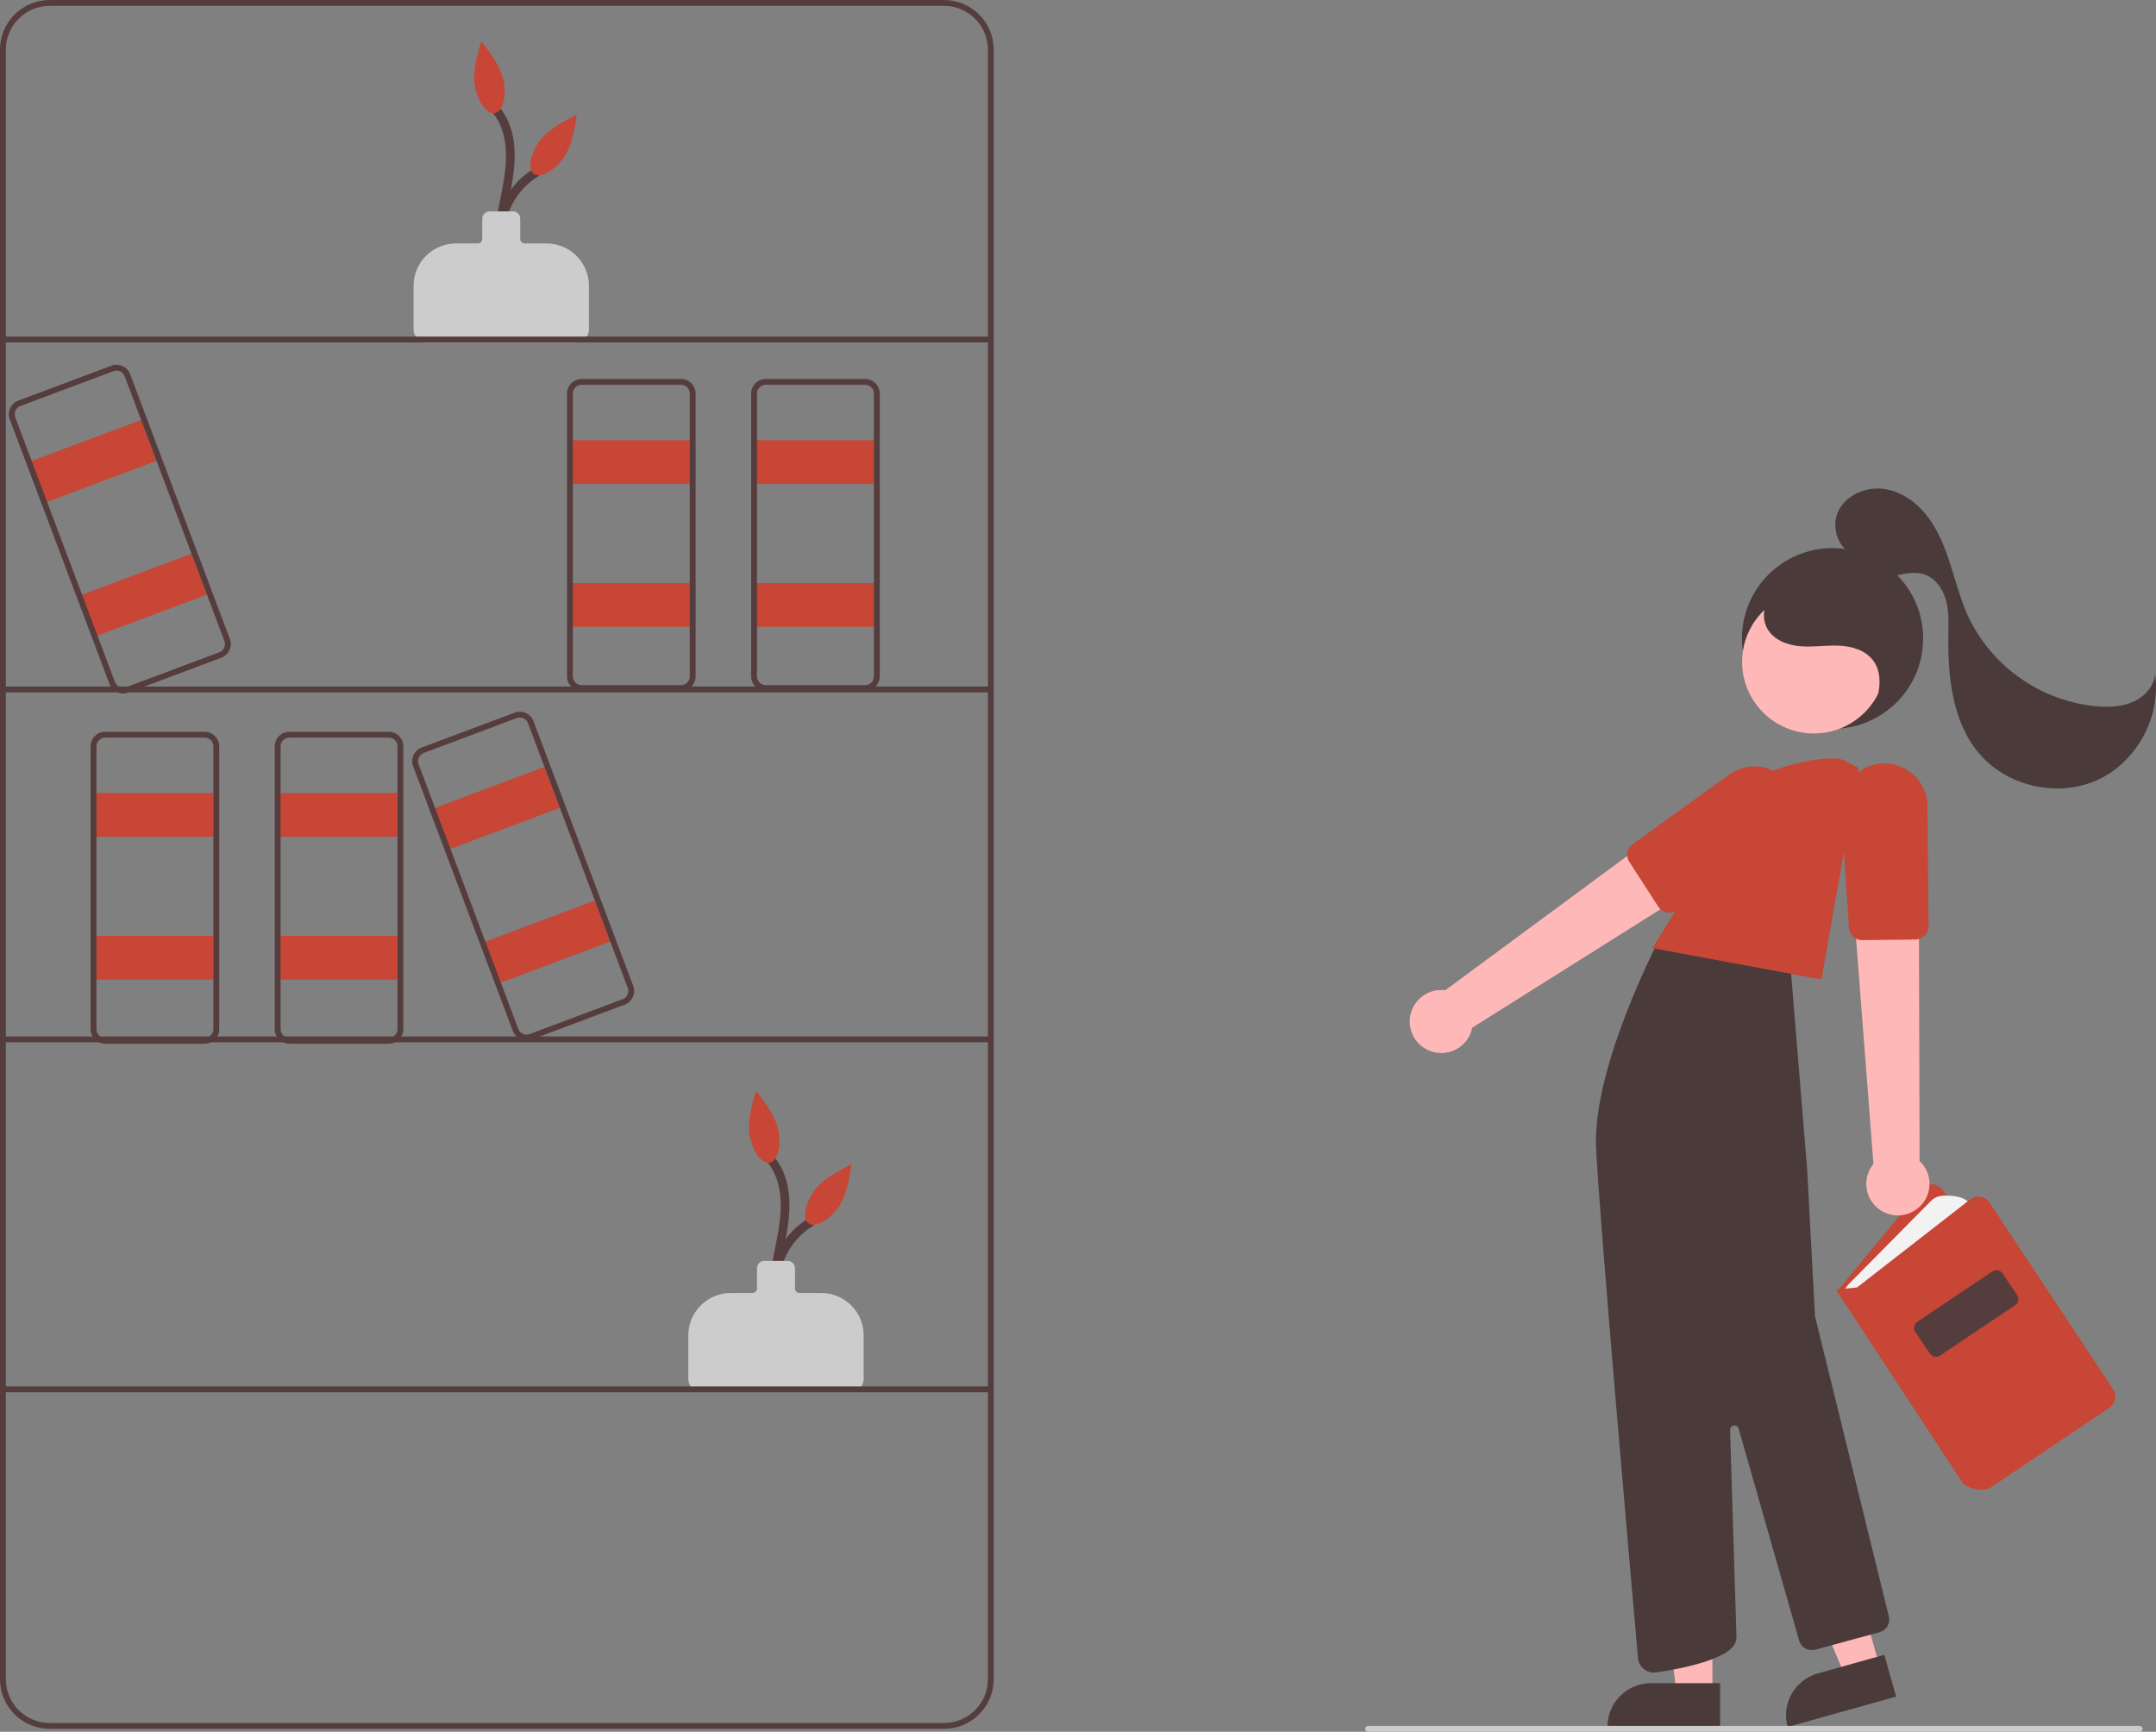 <svg width="259" height="208" viewBox="0 0 259 208" fill="none" xmlns="http://www.w3.org/2000/svg">
<rect x="0" y="0" width="259" height="208" fill="#808080" stroke="none"/>
<g clip-path="url(#clip0_750_486)">
<path d="M94.246 157.777C93.462 155.902 93.376 153.81 94.004 151.878C94.631 149.946 95.93 148.302 97.668 147.242C98.246 146.891 97.717 145.982 97.136 146.335C95.144 147.521 93.657 149.395 92.957 151.601C92.257 153.808 92.392 156.193 93.337 158.307C93.603 158.927 94.51 158.392 94.246 157.777Z" fill="#563D3D"/>
<path d="M94.547 159.19C93.127 156.679 93.461 153.675 93.972 150.961C94.506 148.127 95.205 145.25 94.6 142.368C94.326 140.969 93.676 139.67 92.72 138.61C92.26 138.111 91.517 138.855 91.976 139.352C93.762 141.288 93.969 144.095 93.68 146.589C93.338 149.53 92.369 152.395 92.489 155.384C92.521 156.9 92.915 158.386 93.638 159.72C93.711 159.835 93.826 159.917 93.959 159.95C94.091 159.982 94.232 159.962 94.35 159.893C94.468 159.824 94.554 159.712 94.591 159.581C94.628 159.45 94.612 159.309 94.547 159.19Z" fill="#563D3D"/>
<path d="M102.173 167.205H84.266C83.847 167.205 83.445 167.039 83.149 166.743C82.853 166.448 82.686 166.047 82.686 165.63V160.384C82.688 159.036 83.225 157.744 84.181 156.79C85.137 155.837 86.433 155.301 87.784 155.3H90.41C90.55 155.3 90.684 155.244 90.783 155.146C90.881 155.047 90.937 154.914 90.937 154.774V152.323C90.937 152.091 91.03 151.869 91.195 151.705C91.359 151.54 91.582 151.448 91.815 151.448H94.624C94.856 151.448 95.079 151.54 95.244 151.705C95.409 151.869 95.501 152.091 95.501 152.323V154.774C95.502 154.914 95.557 155.047 95.656 155.146C95.755 155.244 95.888 155.3 96.028 155.3H98.654C100.006 155.301 101.302 155.837 102.258 156.79C103.213 157.744 103.751 159.036 103.753 160.384V165.63C103.752 166.047 103.585 166.448 103.289 166.743C102.993 167.039 102.591 167.205 102.173 167.205Z" fill="#CCCCCC"/>
<path d="M93.495 135.704C93.871 137.7 93.405 139.462 92.452 139.641C91.499 139.821 90.421 138.348 90.044 136.352C89.667 134.357 90.827 131.039 90.827 131.039C90.827 131.039 93.118 133.709 93.495 135.704Z" fill="#C74635"/>
<path d="M100.725 144.988C99.531 146.633 97.926 147.507 97.141 146.94C96.356 146.373 96.687 144.579 97.881 142.935C99.075 141.29 102.288 139.848 102.288 139.848C102.288 139.848 101.919 143.343 100.725 144.988Z" fill="#C74635"/>
<path d="M61.242 31.716C60.458 29.842 60.372 27.75 60.999 25.818C61.627 23.886 62.926 22.241 64.663 21.181C65.242 20.83 64.713 19.922 64.131 20.274C62.139 21.46 60.652 23.334 59.952 25.541C59.252 27.747 59.387 30.133 60.333 32.246C60.598 32.866 61.506 32.331 61.242 31.716Z" fill="#563D3D"/>
<path d="M61.544 33.129C60.123 30.619 60.457 27.615 60.968 24.9C61.502 22.067 62.201 19.189 61.596 16.308C61.322 14.908 60.672 13.609 59.717 12.549C59.256 12.05 58.513 12.795 58.972 13.292C60.758 15.227 60.965 18.035 60.676 20.528C60.334 23.469 59.365 26.335 59.486 29.323C59.517 30.839 59.911 32.326 60.634 33.659C60.707 33.774 60.822 33.857 60.955 33.889C61.088 33.922 61.228 33.901 61.346 33.832C61.464 33.764 61.55 33.652 61.587 33.52C61.624 33.389 61.608 33.249 61.544 33.129Z" fill="#563D3D"/>
<path d="M69.168 41.145H51.262C50.843 41.144 50.441 40.978 50.145 40.683C49.849 40.387 49.682 39.987 49.682 39.569V34.323C49.683 32.975 50.221 31.683 51.176 30.73C52.132 29.777 53.428 29.241 54.78 29.239H57.406C57.546 29.239 57.679 29.183 57.778 29.085C57.877 28.987 57.932 28.853 57.933 28.714V26.263C57.933 26.03 58.026 25.808 58.19 25.644C58.355 25.48 58.578 25.387 58.81 25.387H61.619C61.852 25.387 62.075 25.48 62.24 25.644C62.404 25.808 62.497 26.03 62.497 26.263V28.714C62.497 28.853 62.553 28.987 62.651 29.085C62.75 29.183 62.884 29.239 63.024 29.239H65.65C67.002 29.241 68.297 29.777 69.253 30.73C70.209 31.683 70.746 32.975 70.748 34.323V39.569C70.748 39.987 70.581 40.387 70.285 40.683C69.989 40.978 69.587 41.144 69.168 41.145Z" fill="#CCCCCC"/>
<path d="M60.49 9.644C60.867 11.639 60.4 13.402 59.448 13.581C58.495 13.76 57.417 12.287 57.04 10.292C56.663 8.296 57.822 4.978 57.822 4.978C57.822 4.978 60.113 7.648 60.49 9.644Z" fill="#C74635"/>
<path d="M67.721 18.927C66.527 20.572 64.922 21.446 64.137 20.879C63.352 20.312 63.683 18.519 64.877 16.874C66.071 15.229 69.284 13.788 69.284 13.788C69.284 13.788 68.915 17.282 67.721 18.927Z" fill="#C74635"/>
<path d="M25.631 95.246H11.235V100.498H25.631V95.246Z" fill="#C74635"/>
<path d="M25.631 112.404H11.235V117.657H25.631V112.404Z" fill="#C74635"/>
<path d="M113.408 207.65H5.969C4.386 207.648 2.869 207.02 1.75 205.904C0.631 204.788 0.002 203.275 0 201.697V5.953C0.002 4.375 0.631 2.861 1.75 1.746C2.869 0.63 4.386 0.002 5.969 0H113.408C114.99 0.002 116.507 0.63 117.626 1.746C118.745 2.862 119.375 4.375 119.377 5.953V201.697C119.375 203.275 118.745 204.788 117.626 205.904C116.507 207.02 114.99 207.648 113.408 207.65ZM5.969 0.7C4.573 0.702 3.234 1.256 2.247 2.24C1.259 3.225 0.704 4.56 0.702 5.953V201.697C0.704 203.09 1.259 204.425 2.247 205.409C3.234 206.394 4.573 206.948 5.969 206.95H113.408C114.804 206.948 116.143 206.394 117.13 205.409C118.117 204.425 118.673 203.09 118.674 201.697V5.953C118.673 4.56 118.117 3.225 117.13 2.24C116.143 1.256 114.804 0.702 113.408 0.7H5.969Z" fill="#563D3D"/>
<path d="M119.025 40.428H0.351V41.128H119.025V40.428Z" fill="#563D3D"/>
<path d="M119.025 82.459H0.351V83.159H119.025V82.459Z" fill="#563D3D"/>
<path d="M119.025 124.49H0.351V125.191H119.025V124.49Z" fill="#563D3D"/>
<path d="M119.025 166.522H0.351V167.222H119.025V166.522Z" fill="#563D3D"/>
<path d="M24.578 125.36H12.64C12.174 125.36 11.728 125.175 11.399 124.847C11.07 124.519 10.885 124.074 10.884 123.609V89.643C10.885 89.179 11.07 88.734 11.399 88.406C11.728 88.077 12.174 87.893 12.64 87.892H24.578C25.043 87.893 25.489 88.077 25.818 88.406C26.147 88.734 26.332 89.179 26.333 89.643V123.609C26.332 124.074 26.147 124.519 25.818 124.847C25.489 125.175 25.043 125.36 24.578 125.36ZM12.64 88.593C12.361 88.593 12.093 88.704 11.895 88.901C11.698 89.098 11.587 89.365 11.586 89.643V123.609C11.587 123.888 11.698 124.155 11.895 124.352C12.093 124.549 12.361 124.66 12.64 124.66H24.578C24.857 124.66 25.125 124.549 25.322 124.352C25.519 124.155 25.631 123.888 25.631 123.609V89.643C25.631 89.365 25.519 89.098 25.322 88.901C25.125 88.704 24.857 88.593 24.578 88.593H12.64Z" fill="#563D3D"/>
<path d="M47.75 95.246H33.355V100.498H47.75V95.246Z" fill="#C74635"/>
<path d="M47.75 112.404H33.355V117.657H47.75V112.404Z" fill="#C74635"/>
<path d="M46.697 125.36H34.759C34.294 125.36 33.848 125.175 33.519 124.847C33.19 124.519 33.004 124.074 33.004 123.609V89.643C33.004 89.179 33.19 88.734 33.519 88.406C33.848 88.077 34.294 87.893 34.759 87.892H46.697C47.163 87.893 47.609 88.077 47.938 88.406C48.267 88.734 48.452 89.179 48.453 89.643V123.609C48.452 124.074 48.267 124.519 47.938 124.847C47.609 125.175 47.163 125.36 46.697 125.36ZM34.759 88.593C34.48 88.593 34.212 88.704 34.015 88.901C33.818 89.098 33.706 89.365 33.706 89.643V123.609C33.706 123.888 33.818 124.155 34.015 124.352C34.212 124.549 34.48 124.66 34.759 124.66H46.697C46.976 124.66 47.244 124.549 47.442 124.352C47.639 124.155 47.75 123.888 47.75 123.609V89.643C47.75 89.365 47.639 89.098 47.442 88.901C47.244 88.704 46.976 88.593 46.697 88.593H34.759Z" fill="#563D3D"/>
<path d="M82.861 52.875H68.466V58.128H82.861V52.875Z" fill="#C74635"/>
<path d="M82.861 70.034H68.466V75.286H82.861V70.034Z" fill="#C74635"/>
<path d="M81.808 82.99H69.87C69.405 82.989 68.959 82.805 68.629 82.477C68.3 82.148 68.115 81.703 68.115 81.239V47.273C68.115 46.809 68.3 46.364 68.629 46.035C68.959 45.707 69.405 45.522 69.87 45.522H81.808C82.273 45.522 82.72 45.707 83.049 46.035C83.378 46.364 83.563 46.809 83.564 47.273V81.239C83.563 81.703 83.378 82.148 83.049 82.477C82.72 82.805 82.273 82.989 81.808 82.99ZM69.87 46.222C69.591 46.222 69.323 46.333 69.126 46.53C68.928 46.727 68.817 46.994 68.817 47.273V81.239C68.817 81.518 68.928 81.785 69.126 81.981C69.323 82.178 69.591 82.289 69.87 82.29H81.808C82.087 82.289 82.355 82.178 82.552 81.981C82.75 81.785 82.861 81.518 82.861 81.239V47.273C82.861 46.994 82.75 46.727 82.552 46.53C82.355 46.333 82.087 46.222 81.808 46.222H69.87Z" fill="#563D3D"/>
<path d="M104.981 52.875H90.586V58.128H104.981V52.875Z" fill="#C74635"/>
<path d="M104.981 70.034H90.586V75.286H104.981V70.034Z" fill="#C74635"/>
<path d="M103.928 82.99H91.99C91.525 82.989 91.079 82.805 90.75 82.477C90.421 82.148 90.235 81.703 90.235 81.239V47.273C90.235 46.809 90.421 46.364 90.75 46.035C91.079 45.707 91.525 45.522 91.99 45.522H103.928C104.393 45.522 104.84 45.707 105.169 46.035C105.498 46.364 105.683 46.809 105.684 47.273V81.239C105.683 81.703 105.498 82.148 105.169 82.477C104.84 82.805 104.393 82.989 103.928 82.99ZM91.99 46.222C91.711 46.222 91.443 46.333 91.246 46.53C91.049 46.727 90.937 46.994 90.937 47.273V81.239C90.937 81.518 91.049 81.785 91.246 81.981C91.443 82.178 91.711 82.289 91.99 82.29H103.928C104.207 82.289 104.475 82.178 104.673 81.981C104.87 81.785 104.981 81.518 104.981 81.239V47.273C104.981 46.994 104.87 46.727 104.673 46.53C104.475 46.333 104.207 46.222 103.928 46.222H91.99Z" fill="#563D3D"/>
<path d="M65.408 92.109L51.932 97.159L53.785 102.076L67.26 97.026L65.408 92.109Z" fill="#C74635"/>
<path d="M71.459 108.171L57.984 113.221L59.836 118.138L73.312 113.088L71.459 108.171Z" fill="#C74635"/>
<path d="M63.25 124.969C62.893 124.968 62.545 124.859 62.251 124.656C61.958 124.453 61.733 124.166 61.608 123.833L49.628 92.037C49.465 91.603 49.481 91.121 49.673 90.699C49.865 90.276 50.218 89.947 50.653 89.783L61.828 85.595C62.044 85.514 62.274 85.476 62.504 85.484C62.735 85.492 62.961 85.544 63.171 85.639C63.381 85.734 63.57 85.87 63.728 86.038C63.885 86.206 64.008 86.403 64.089 86.618L76.069 118.414C76.232 118.848 76.216 119.33 76.023 119.753C75.831 120.175 75.479 120.505 75.043 120.668L63.868 124.856C63.671 124.931 63.461 124.969 63.25 124.969ZM62.446 86.183C62.32 86.183 62.194 86.206 62.075 86.251L50.901 90.438C50.639 90.537 50.428 90.734 50.312 90.988C50.197 91.242 50.187 91.53 50.285 91.791L62.265 123.587C62.313 123.716 62.387 123.834 62.482 123.935C62.576 124.036 62.69 124.117 62.816 124.174C62.942 124.231 63.078 124.263 63.216 124.267C63.354 124.272 63.492 124.249 63.621 124.201L74.796 120.013C75.058 119.915 75.269 119.717 75.384 119.463C75.5 119.21 75.51 118.921 75.412 118.66L63.432 86.864C63.356 86.664 63.222 86.492 63.046 86.37C62.87 86.249 62.661 86.183 62.446 86.183Z" fill="#563D3D"/>
<path d="M16.955 50.439L3.479 55.489L5.332 60.406L18.808 55.356L16.955 50.439Z" fill="#C74635"/>
<path d="M23.007 66.501L9.531 71.551L11.384 76.468L24.859 71.418L23.007 66.501Z" fill="#C74635"/>
<path d="M14.797 83.299C14.44 83.298 14.091 83.189 13.798 82.986C13.505 82.783 13.28 82.496 13.154 82.163L1.175 50.367C1.011 49.933 1.028 49.451 1.22 49.029C1.412 48.606 1.765 48.277 2.2 48.113L13.375 43.925C13.591 43.844 13.821 43.806 14.051 43.814C14.281 43.822 14.508 43.874 14.718 43.969C14.928 44.064 15.117 44.2 15.275 44.368C15.432 44.536 15.555 44.733 15.636 44.948L27.616 76.744C27.779 77.178 27.763 77.66 27.57 78.082C27.378 78.505 27.026 78.835 26.59 78.998L15.415 83.186C15.218 83.261 15.008 83.299 14.797 83.299ZM13.993 44.513C13.867 44.513 13.741 44.536 13.622 44.581L2.447 48.768C2.186 48.867 1.975 49.064 1.859 49.318C1.744 49.572 1.734 49.86 1.832 50.121L13.812 81.917C13.86 82.046 13.934 82.164 14.029 82.265C14.123 82.366 14.237 82.447 14.363 82.504C14.489 82.561 14.624 82.593 14.763 82.597C14.901 82.602 15.039 82.579 15.168 82.531L26.343 78.343C26.604 78.245 26.816 78.047 26.931 77.793C27.047 77.54 27.056 77.251 26.959 76.99L14.979 45.194C14.903 44.994 14.768 44.822 14.592 44.7C14.416 44.579 14.207 44.513 13.993 44.513Z" fill="#563D3D"/>
<path d="M220.145 87.542C226.156 87.542 231.029 82.682 231.029 76.687C231.029 70.692 226.156 65.832 220.145 65.832C214.133 65.832 209.26 70.692 209.26 76.687C209.26 82.682 214.133 87.542 220.145 87.542Z" fill="#4A3A3A"/>
<path d="M171.79 126.226C172.304 126.424 172.856 126.508 173.406 126.471C173.956 126.434 174.491 126.277 174.974 126.012C175.457 125.746 175.876 125.378 176.201 124.934C176.525 124.489 176.749 123.979 176.854 123.44L206.782 104.608L201.335 98.492L173.617 118.938C172.696 118.821 171.764 119.045 170.997 119.567C170.231 120.09 169.683 120.874 169.458 121.773C169.233 122.671 169.346 123.62 169.776 124.441C170.205 125.262 170.922 125.897 171.79 126.226Z" fill="#FFB8B8"/>
<path d="M200.534 109.615C200.269 109.615 200.008 109.549 199.775 109.423C199.542 109.297 199.345 109.114 199.202 108.892L195.736 103.521C195.517 103.182 195.437 102.772 195.512 102.376C195.587 101.98 195.812 101.627 196.139 101.391L207.736 93.032C208.299 92.626 208.938 92.337 209.614 92.182C210.291 92.026 210.992 92.008 211.676 92.128C212.36 92.248 213.013 92.503 213.596 92.879C214.179 93.255 214.681 93.743 215.071 94.316C215.462 94.888 215.733 95.533 215.87 96.212C216.006 96.891 216.004 97.591 215.865 98.269C215.725 98.947 215.451 99.591 215.057 100.162C214.664 100.732 214.16 101.219 213.575 101.592L201.381 109.367C201.128 109.529 200.834 109.615 200.534 109.615Z" fill="#C74635"/>
<path d="M205.712 203.395L201.407 203.395L199.359 186.836L205.713 186.837L205.712 203.395Z" fill="#FFB8B8"/>
<path d="M198.333 202.168H206.634V207.381H193.106C193.106 206.697 193.241 206.019 193.504 205.386C193.767 204.754 194.152 204.179 194.637 203.695C195.122 203.211 195.698 202.827 196.333 202.565C196.967 202.303 197.646 202.168 198.333 202.168Z" fill="#4A3A3A"/>
<path d="M225.807 200.186L221.663 201.346L215.203 185.956L221.32 184.243L225.807 200.186Z" fill="#FFB8B8"/>
<path d="M218.37 200.994L226.363 198.756L227.776 203.775L214.751 207.422C214.565 206.762 214.512 206.073 214.593 205.394C214.675 204.714 214.889 204.057 215.226 203.46C215.562 202.863 216.012 202.338 216.552 201.915C217.092 201.492 217.709 201.179 218.37 200.994Z" fill="#4A3A3A"/>
<path d="M237.405 174.774L220.693 155.104L230.834 142.833C230.983 142.653 231.169 142.508 231.381 142.409C231.593 142.31 231.824 142.259 232.058 142.26C232.291 142.26 232.522 142.313 232.733 142.413C232.944 142.514 233.13 142.659 233.278 142.84L248.622 161.621L237.405 174.774Z" fill="#C74635"/>
<path d="M221.368 155.251C221.614 154.809 221.92 154.402 222.276 154.042L231.955 144.255C232.334 143.87 232.845 143.641 233.386 143.614C234.492 143.562 236.306 143.674 236.811 144.884L223.744 155.547L221.368 155.251Z" fill="#F2F2F2"/>
<path d="M237.986 178.936C237.241 178.914 236.516 178.685 235.894 178.275L235.848 178.227L220.542 154.882L223.082 154.637L236.693 144.049C236.865 143.915 237.063 143.818 237.274 143.765C237.485 143.711 237.705 143.701 237.92 143.736C238.135 143.771 238.341 143.85 238.524 143.969C238.707 144.087 238.863 144.241 238.983 144.423L253.862 166.882C254.09 167.228 254.173 167.651 254.091 168.058C254.01 168.465 253.772 168.823 253.427 169.056L239.03 178.739C238.698 178.87 238.343 178.937 237.986 178.936Z" fill="#C74635"/>
<path d="M232.572 162.966C232.428 162.966 232.287 162.931 232.159 162.864C232.032 162.797 231.924 162.699 231.843 162.58L230.085 159.975C229.955 159.783 229.907 159.546 229.952 159.319C229.996 159.091 230.13 158.89 230.323 158.76L239.343 152.704C239.536 152.574 239.773 152.527 240.001 152.571C240.23 152.616 240.431 152.749 240.562 152.941L242.32 155.546C242.449 155.738 242.497 155.974 242.453 156.202C242.408 156.43 242.275 156.631 242.082 156.761L233.061 162.817C232.917 162.914 232.747 162.966 232.572 162.966Z" fill="#563D3D"/>
<path d="M198.678 200.891C198.198 200.889 197.736 200.708 197.383 200.384C197.029 200.06 196.81 199.616 196.769 199.139C196.003 190.46 192.16 146.718 191.738 137.885C191.27 128.07 199.46 112.543 199.543 112.387L199.599 112.281L203.648 112.785V113.254L207.501 113.707L214.958 114.426L217.093 140.45L218.036 158.1L226.905 194.147C227.006 194.546 226.945 194.969 226.735 195.324C226.526 195.678 226.185 195.937 225.786 196.043L218.068 198.142C217.667 198.25 217.239 198.196 216.877 197.992C216.515 197.789 216.248 197.452 216.133 197.053L208.865 171.594C208.83 171.471 208.751 171.364 208.643 171.295C208.535 171.226 208.405 171.199 208.278 171.219C208.151 171.238 208.036 171.304 207.954 171.402C207.872 171.501 207.829 171.626 207.833 171.754L208.601 196.579C208.605 196.834 208.557 197.087 208.459 197.323C208.361 197.558 208.217 197.771 208.033 197.949C206.264 199.606 201.589 200.491 198.96 200.871C198.867 200.884 198.773 200.891 198.678 200.891Z" fill="#4A3A3A"/>
<path d="M221.871 91.531C220.647 90.258 212.576 92.008 210.785 93.884L198.519 113.881L218.805 117.645L223.287 92.237L221.871 91.531Z" fill="#C74635"/>
<path d="M230.277 145.216C230.719 144.887 231.083 144.466 231.344 143.981C231.605 143.497 231.756 142.961 231.787 142.412C231.818 141.863 231.728 141.314 231.523 140.803C231.318 140.292 231.003 139.833 230.601 139.457L230.501 104.165L222.411 105.519L225.057 139.801C224.468 140.517 224.163 141.424 224.2 142.349C224.237 143.274 224.612 144.154 225.256 144.821C225.899 145.488 226.766 145.897 227.691 145.97C228.617 146.043 229.537 145.775 230.277 145.216Z" fill="#FFB8B8"/>
<path d="M223.69 112.921C223.29 112.921 222.904 112.769 222.611 112.496C222.318 112.222 222.141 111.848 222.114 111.449L221.173 97.209C221.085 95.839 221.544 94.49 222.451 93.457C223.359 92.425 224.64 91.793 226.013 91.701C226.719 91.655 227.426 91.752 228.092 91.988C228.758 92.224 229.369 92.593 229.887 93.073C230.405 93.552 230.819 94.132 231.105 94.777C231.39 95.422 231.541 96.118 231.547 96.823L231.675 111.256C231.678 111.673 231.515 112.074 231.223 112.372C230.93 112.67 230.532 112.841 230.114 112.846L223.71 112.921L223.69 112.921Z" fill="#C74635"/>
<path d="M217.902 88.094C222.665 88.094 226.526 84.244 226.526 79.494C226.526 74.744 222.665 70.893 217.902 70.893C213.14 70.893 209.279 74.744 209.279 79.494C209.279 84.244 213.14 88.094 217.902 88.094Z" fill="#FFB8B8"/>
<path d="M225.072 85.512C225.716 83.47 226.306 81.064 225.033 79.341C224.116 78.1 222.469 77.619 220.925 77.55C219.381 77.482 217.832 77.743 216.291 77.621C214.75 77.499 213.121 76.892 212.338 75.562C211.323 73.838 212.183 71.464 213.815 70.303C215.447 69.142 217.603 68.98 219.589 69.25C222.102 69.548 224.465 70.602 226.362 72.272C228.209 73.972 229.412 76.421 229.358 78.926C229.305 81.431 227.896 83.926 225.651 85.05" fill="#4A3A3A"/>
<path d="M222.922 66.719C220.858 66.085 219.906 63.363 220.829 61.415C221.752 59.467 224.112 58.447 226.255 58.719C228.398 58.99 230.286 60.361 231.589 62.08C232.891 63.799 233.676 65.847 234.331 67.9C234.986 69.953 235.531 72.051 236.425 74.012C237.844 77.025 240.034 79.612 242.773 81.514C245.513 83.416 248.706 84.566 252.032 84.847C253.482 84.952 254.986 84.877 256.307 84.272C257.628 83.668 258.736 82.449 258.884 81.007C259.636 86.13 256.648 91.574 251.916 93.703C247.184 95.832 241.115 94.462 237.762 90.509C234.486 86.647 233.978 81.193 234.057 76.134C234.079 74.747 234.13 73.333 233.746 72C233.362 70.667 232.452 69.399 231.127 68.975C230.059 68.634 228.901 68.88 227.805 69.122C226.709 69.364 225.546 69.598 224.485 69.232C223.424 68.867 222.57 67.664 222.997 66.629" fill="#4A3A3A"/>
<path d="M257.04 208H164.347C164.254 208 164.165 207.963 164.099 207.897C164.033 207.832 163.996 207.743 163.996 207.65C163.996 207.557 164.033 207.468 164.099 207.402C164.165 207.337 164.254 207.3 164.347 207.3H257.04C257.133 207.3 257.222 207.337 257.288 207.402C257.354 207.468 257.391 207.557 257.391 207.65C257.391 207.743 257.354 207.832 257.288 207.897C257.222 207.963 257.133 208 257.04 208Z" fill="#CCCCCC"/>
</g>
<defs>
<clipPath id="clip0_750_486">
<rect width="259" height="208" fill="white"/>
</clipPath>
</defs>
</svg>
